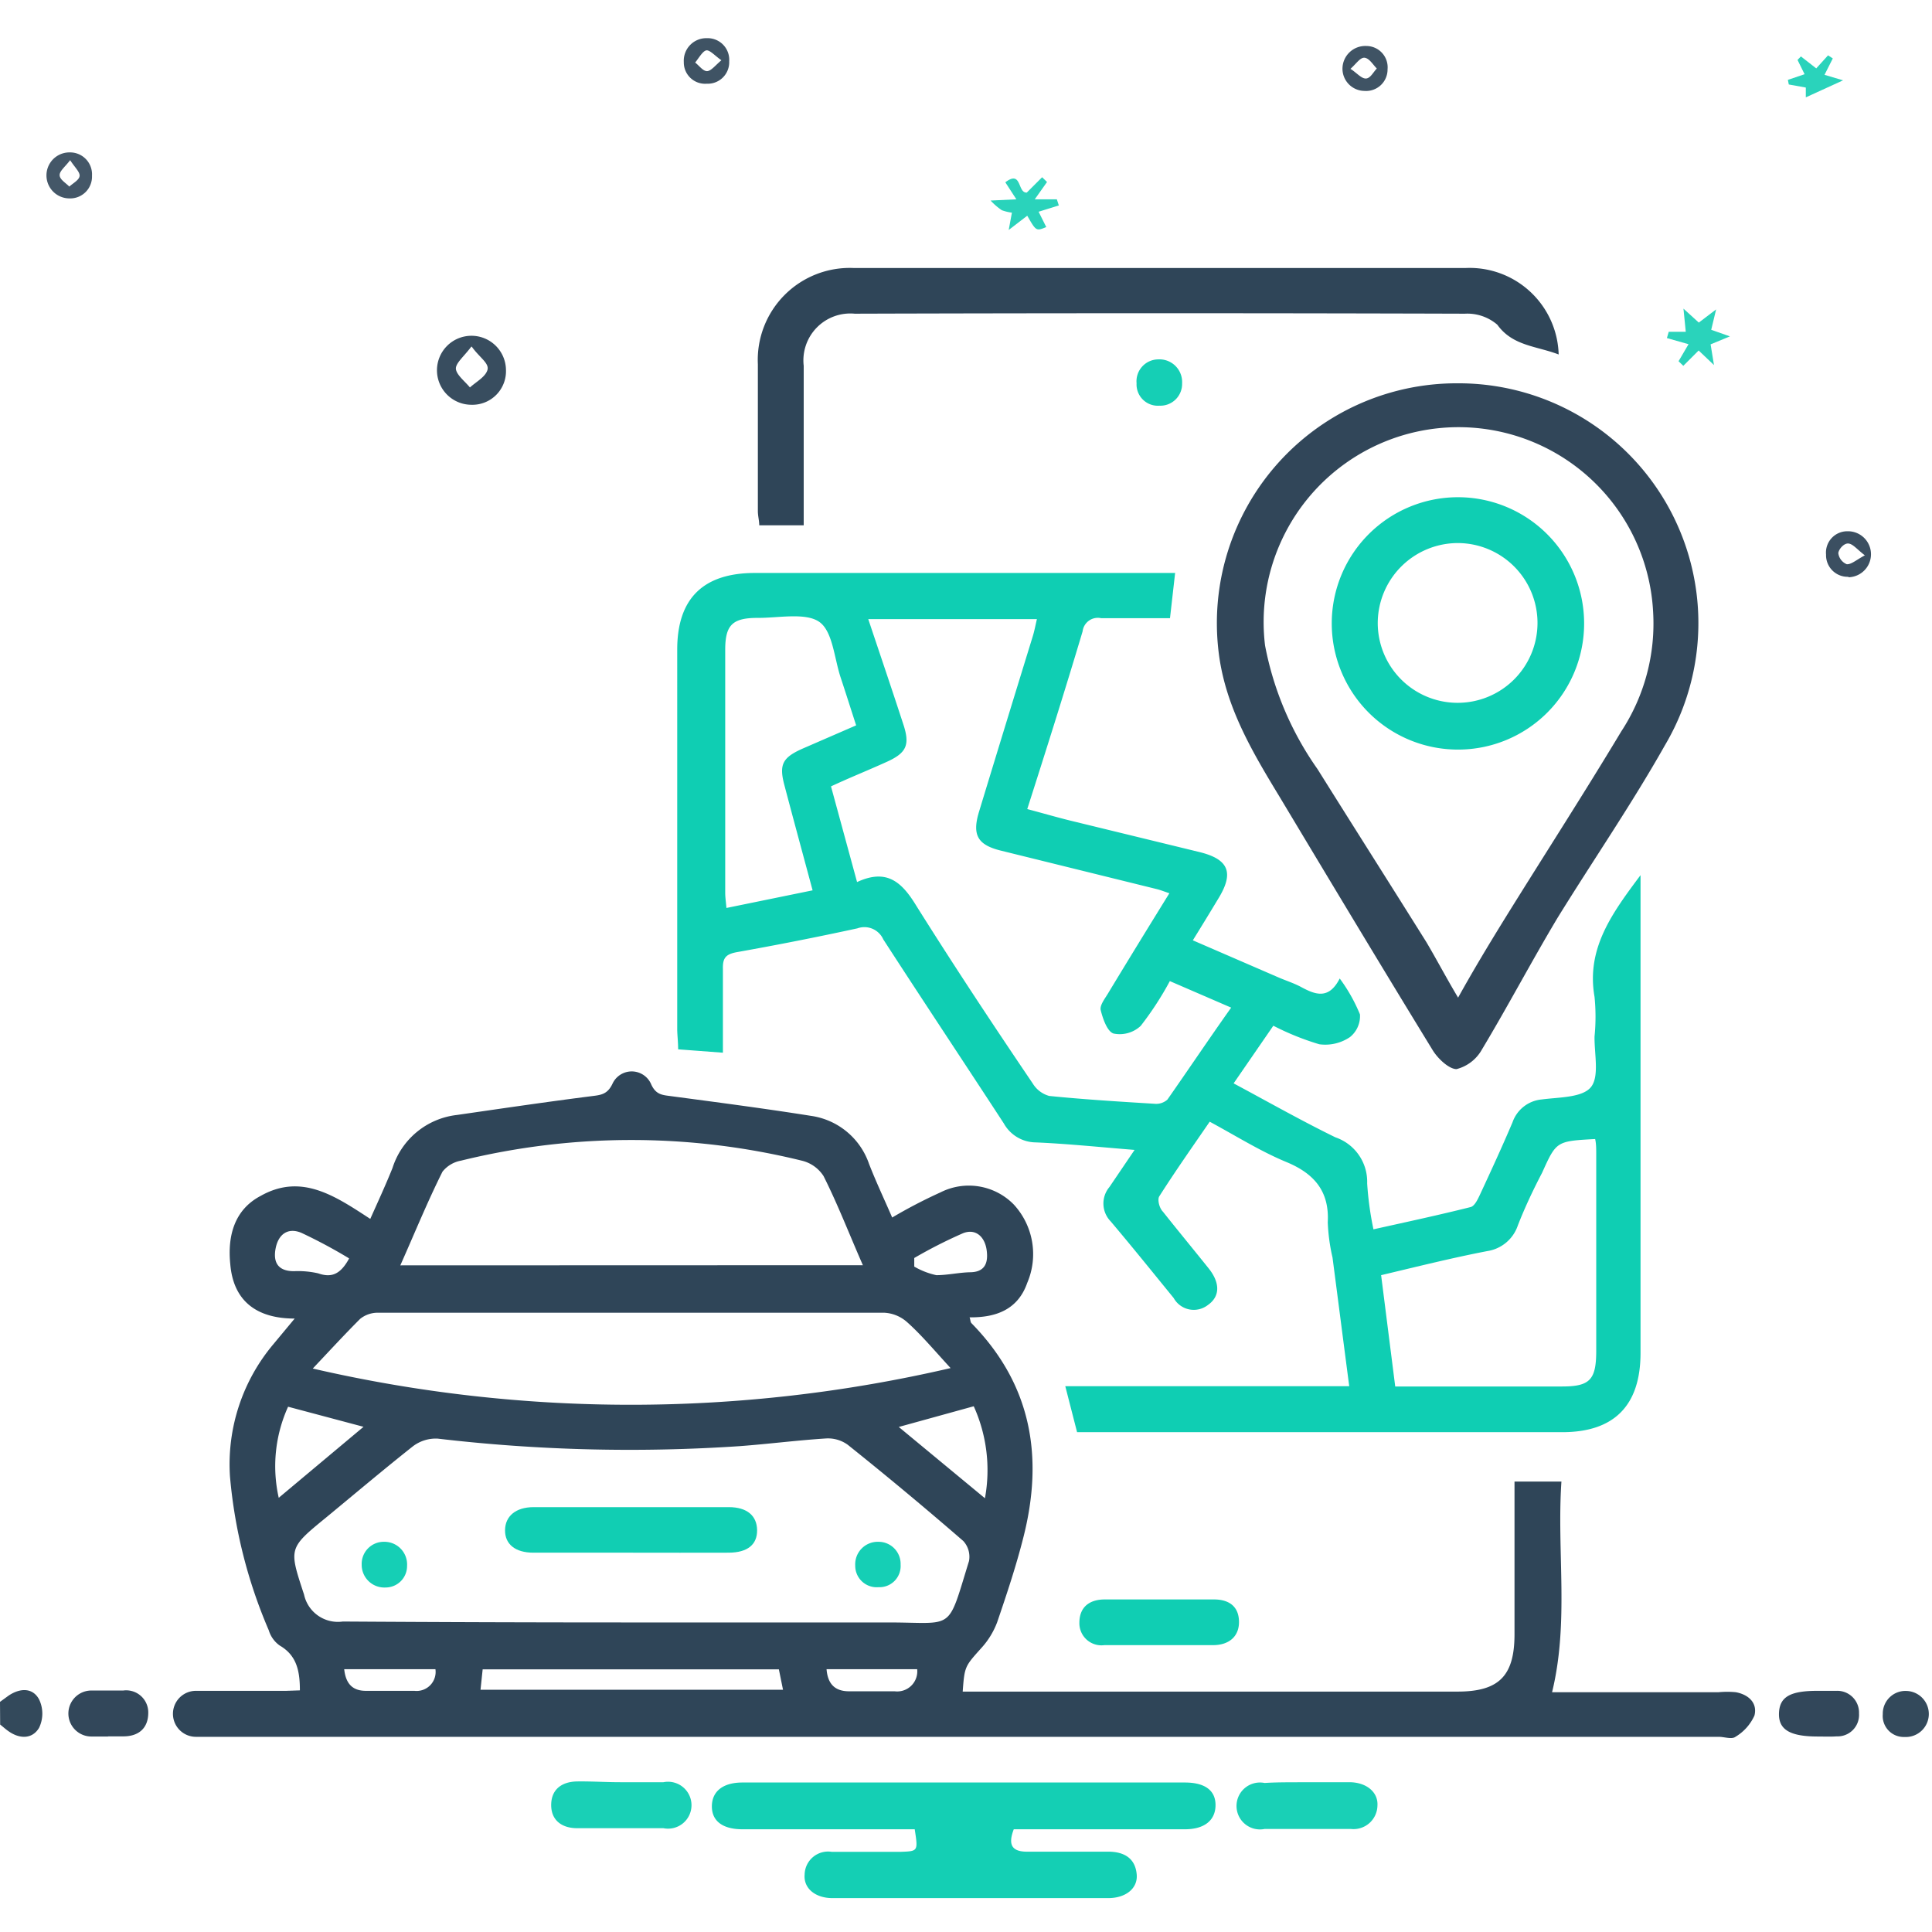<svg id="Layer_1" data-name="Layer 1" xmlns="http://www.w3.org/2000/svg" viewBox="0 0 126.01 126.01"><defs><style>.cls-1{fill:#33495b;}.cls-2{fill:#2f4558;}.cls-3{fill:#0fceb3;}.cls-4{fill:#314659;}.cls-5{fill:#14cfb4;}.cls-6{fill:#10ceb3;}.cls-7{fill:#19d0b6;}.cls-8{fill:#32475a;}.cls-9{fill:#384d5f;}.cls-10{fill:#2ad3bb;}.cls-11{fill:#15cfb5;}.cls-12{fill:#445768;}.cls-13{fill:#3f5364;}.cls-14{fill:#3b4f61;}.cls-15{fill:#11ceb3;}</style></defs><path class="cls-1" d="M0,111l.55-.4c.75-.51,1.58-.54,2,.24a2.14,2.14,0,0,1,0,1.85c-.45.76-1.29.73-2,.22-.19-.13-.36-.29-.54-.43Z"/><path class="cls-2" d="M19.56,110.25c0-1.27-.21-2.28-1.31-2.92a1.88,1.88,0,0,1-.72-1A32.44,32.44,0,0,1,15,96.3a12.16,12.16,0,0,1,2.84-8.64L19.22,86c-2.5,0-4-1.16-4.2-3.54C14.83,80.6,15.29,78.9,17,78c2.66-1.5,4.85,0,7.15,1.5.5-1.12,1-2.2,1.45-3.32a5,5,0,0,1,4.21-3.46c2.91-.42,5.82-.85,8.73-1.22.63-.08,1.07-.1,1.41-.82a1.38,1.38,0,0,1,2.53.06c.32.69.76.68,1.33.76,3,.4,6.07.8,9.09,1.28a4.7,4.7,0,0,1,3.78,3.13c.46,1.18,1,2.32,1.51,3.5a32.84,32.84,0,0,1,3.15-1.64,4.1,4.1,0,0,1,4.78.79A4.77,4.77,0,0,1,67,83.67c-.6,1.72-2,2.27-3.76,2.25.06.18.05.31.12.38,3.92,4,4.73,8.72,3.38,14-.47,1.86-1.08,3.68-1.7,5.5a5.21,5.21,0,0,1-1,1.65c-1.1,1.23-1.13,1.21-1.25,2.88H64q15.52,0,31.06,0c2.68,0,3.71-1,3.72-3.7v-10h3.06c-.31,4.57.51,9.14-.61,13.74h10.87a5.87,5.87,0,0,1,1.11,0c.83.15,1.43.7,1.22,1.52a3.09,3.09,0,0,1-1.24,1.39c-.24.18-.72,0-1.09,0H12.78a1.49,1.49,0,1,1,0-3c2,0,3.93,0,5.89,0Zm21.57-4.43c5.6,0,11.21,0,16.81,0,4.35,0,3.82.66,5.26-4a1.52,1.52,0,0,0-.37-1.31q-3.7-3.21-7.54-6.28a2.2,2.2,0,0,0-1.42-.41c-1.87.12-3.74.36-5.61.5a107.39,107.39,0,0,1-19.72-.49,2.47,2.47,0,0,0-1.62.51C25,95.86,23.12,97.45,21.24,99c-2.45,2-2.39,2-1.41,5a2.26,2.26,0,0,0,2.53,1.76C28.61,105.8,34.87,105.82,41.13,105.82ZM62,89.23c-1.11-1.21-1.92-2.18-2.84-3a2.42,2.42,0,0,0-1.48-.61q-16.5,0-33,0a1.82,1.82,0,0,0-1.19.4c-1,1-1.92,2-3.09,3.24A92.17,92.17,0,0,0,62,89.23Zm-5.72-6.71c-.88-2-1.65-4-2.57-5.82a2.33,2.33,0,0,0-1.42-1,46.52,46.52,0,0,0-22.22,0,2,2,0,0,0-1.21.72c-1,2-1.81,4-2.75,6.11ZM31.34,110.21H51.07l-.27-1.33H31.48ZM18.79,91.75a9.38,9.38,0,0,0-.61,5.94l5.53-4.63Zm39.83,1.32,5.62,4.65a10.11,10.11,0,0,0-.73-6Zm-35.86-11a33.41,33.41,0,0,0-3.1-1.66c-.88-.37-1.5.09-1.68,1s.14,1.5,1.19,1.5a5.93,5.93,0,0,1,1.58.14C21.58,83.34,22.18,83.16,22.76,82.1Zm36.87,0v.54a4.94,4.94,0,0,0,1.44.56c.72,0,1.45-.17,2.18-.19,1,0,1.22-.62,1.1-1.46s-.7-1.41-1.53-1.09A31,31,0,0,0,59.63,82.05ZM22.45,108.87c.1.93.53,1.41,1.41,1.41,1.06,0,2.12,0,3.17,0a1.24,1.24,0,0,0,1.37-1.41Zm31.46,0c.08,1,.58,1.43,1.44,1.44h3a1.31,1.31,0,0,0,1.47-1.44Z"/><path class="cls-3" d="M76.65,37.32l-.34,3c-1.49,0-3,0-4.49,0a1,1,0,0,0-1.21.86C69.47,45,68.27,48.8,67,52.77c.95.25,1.87.52,2.8.75l8.46,2.06c1.88.47,2.23,1.34,1.22,3-.53.88-1.06,1.75-1.68,2.75l5.61,2.43c.49.21,1,.37,1.46.62.93.5,1.8.83,2.51-.56a10.89,10.89,0,0,1,1.32,2.34,1.75,1.75,0,0,1-.65,1.48,2.87,2.87,0,0,1-2,.47,17.3,17.3,0,0,1-3-1.21l-2.59,3.76c2.24,1.2,4.41,2.43,6.64,3.52a3.06,3.06,0,0,1,2.07,3,21,21,0,0,0,.41,3c2.16-.48,4.26-.93,6.33-1.45.27-.06.48-.52.63-.84.72-1.55,1.44-3.11,2.11-4.69a2.23,2.23,0,0,1,1.9-1.49c1.12-.15,2.64-.11,3.21-.8s.22-2.18.24-3.31a13.07,13.07,0,0,0,0-2.58c-.55-3.15,1.13-5.44,3-7.94V88.24c0,3.43-1.72,5.17-5.1,5.17q-15.23,0-30.45,0h-1.2l-.77-3H88c-.38-2.9-.73-5.64-1.09-8.39a12.21,12.21,0,0,1-.31-2.3c.11-2-.86-3.17-2.7-3.93-1.69-.7-3.26-1.69-5-2.63-1.12,1.63-2.24,3.22-3.29,4.87-.13.21,0,.76.24,1,1,1.26,2,2.47,3,3.72.74.94.72,1.81-.06,2.36a1.5,1.5,0,0,1-2.24-.45c-1.37-1.68-2.73-3.37-4.11-5a1.67,1.67,0,0,1-.08-2.24L74,75c-2.25-.18-4.35-.4-6.45-.49a2.41,2.41,0,0,1-2.08-1.24c-2.61-4-5.27-8-7.86-12a1.35,1.35,0,0,0-1.69-.72Q52,61.4,48.07,62.1c-.73.13-.94.38-.92,1.09,0,1.79,0,3.59,0,5.47l-2.92-.22c0-.47-.05-.86-.06-1.26V42.37c0-3.35,1.71-5,5.07-5h27.4ZM55.9,57.53c1.94-.9,2.92,0,3.86,1.54,2.46,3.92,5,7.76,7.6,11.6a1.83,1.83,0,0,0,1.07.81c2.28.23,4.57.37,6.86.51a1.1,1.1,0,0,0,.85-.27c1.4-2,2.74-4,4.16-6l-4-1.73a20.69,20.69,0,0,1-1.9,2.92,2,2,0,0,1-1.77.5c-.42-.13-.71-1-.84-1.53-.07-.31.27-.74.48-1.09,1.3-2.15,2.62-4.3,4-6.53-.36-.12-.58-.21-.82-.27L65.28,55.48c-1.5-.37-1.88-1-1.44-2.49q1.75-5.75,3.52-11.49c.11-.36.18-.74.27-1.12h-11c.79,2.36,1.55,4.6,2.28,6.84.46,1.38.22,1.9-1.14,2.5-1.17.53-2.35,1-3.57,1.57ZM91,90.43h10.88c1.8,0,2.22-.43,2.23-2.26q0-6.44,0-12.88c0-.35,0-.7-.07-1-2.53.14-2.53.14-3.46,2.2C100,77.6,99.46,78.74,99,79.92a2.5,2.5,0,0,1-2,1.68c-2.28.44-4.52,1-6.92,1.57Zm-38-32.36c-.64-2.38-1.25-4.62-1.84-6.86-.36-1.35-.12-1.8,1.18-2.38l3.5-1.52c-.35-1.08-.67-2.09-1-3.09-.43-1.27-.52-3.06-1.42-3.67s-2.67-.24-4-.25c-1.65,0-2.12.46-2.12,2.09V58.22c0,.31.05.62.08,1Z"/><path class="cls-4" d="M95.1,25a15.64,15.64,0,0,1,13.49,23.61c-2.16,3.83-4.67,7.48-7,11.25-1.7,2.84-3.24,5.77-4.94,8.6A2.65,2.65,0,0,1,95,69.73c-.49,0-1.22-.68-1.56-1.24-3.37-5.5-6.67-11-10-16.55-1.7-2.8-3.37-5.61-3.89-8.92A15.64,15.64,0,0,1,95.1,25Zm0,40.07c1-1.8,2-3.46,3-5.08,2.54-4.1,5.16-8.15,7.64-12.28a12.83,12.83,0,0,0,2.08-7.81,12.71,12.71,0,1,0-25.31,2.2,20.68,20.68,0,0,0,3.42,8.06c2.36,3.77,4.75,7.53,7.11,11.3C93.69,62.56,94.31,63.74,95.06,65Z"/><path class="cls-2" d="M101.66,23.12c-1.46-.56-3-.55-4-1.94a3,3,0,0,0-2.12-.72q-19.89-.06-39.79,0a3.06,3.06,0,0,0-3.33,3.4c0,3.43,0,6.87,0,10.4h-2.9c0-.3-.09-.61-.09-.92,0-3.19,0-6.39,0-9.58a6,6,0,0,1,6.25-6.28q20,0,39.91,0A5.81,5.81,0,0,1,101.66,23.12Z"/><path class="cls-5" d="M59.66,119.31H58.37c-3.31,0-6.63,0-9.94,0-1.3,0-2-.54-2-1.49s.68-1.56,2-1.56q14.42,0,28.85,0c1.3,0,2,.51,2,1.47s-.68,1.58-2,1.58c-3.27,0-6.54,0-9.82,0H66.12c-.38,1-.16,1.5,1,1.46,1.71,0,3.43,0,5.15,0,1,0,1.78.39,1.87,1.5.07.89-.7,1.52-1.84,1.53q-9,0-18,0c-1.14,0-1.9-.65-1.82-1.54a1.53,1.53,0,0,1,1.76-1.48c1.51,0,3,0,4.54,0C59.88,120.74,59.88,120.73,59.66,119.31Z"/><path class="cls-6" d="M75.62,104.32h3.56c.95,0,1.61.43,1.63,1.43s-.67,1.54-1.66,1.55c-2.37,0-4.75,0-7.12,0a1.44,1.44,0,0,1-1.63-1.46c0-1,.63-1.52,1.66-1.52Z"/><path class="cls-7" d="M85.31,116.24c.9,0,1.8,0,2.69,0,1.12,0,1.9.65,1.84,1.53a1.56,1.56,0,0,1-1.73,1.52c-1.88,0-3.75,0-5.63,0a1.53,1.53,0,1,1,0-3C83.44,116.23,84.38,116.25,85.31,116.24Z"/><path class="cls-7" d="M40.46,116.24c.94,0,1.87,0,2.81,0a1.53,1.53,0,1,1,0,3c-1.87,0-3.75,0-5.62,0-1,0-1.71-.51-1.7-1.53s.71-1.51,1.71-1.52S39.52,116.24,40.46,116.24Z"/><path class="cls-8" d="M118.57,113.26c-1.83,0-2.58-.45-2.54-1.53s.77-1.45,2.52-1.45c.41,0,.82,0,1.23,0a1.42,1.42,0,0,1,1.47,1.48,1.4,1.4,0,0,1-1.46,1.49C119.38,113.28,119,113.26,118.57,113.26Z"/><path class="cls-8" d="M7.07,113.26c-.37,0-.74,0-1.11,0a1.48,1.48,0,0,1,0-3c.69,0,1.39,0,2.08,0a1.44,1.44,0,0,1,1.63,1.45c0,1-.62,1.55-1.65,1.54h-1Z"/><path class="cls-9" d="M30.74,26.4A2.25,2.25,0,1,1,33,24.11,2.19,2.19,0,0,1,30.74,26.4Zm0-3.79c-.52.69-1.07,1.11-1,1.49s.59.78.91,1.17c.41-.37,1-.68,1.14-1.13S31.28,23.33,30.77,22.61Z"/><path class="cls-10" d="M111.61,21.51l1.22.43-1.26.52.22,1.35-1-.95-1,1-.31-.3.65-1.11-1.41-.4.12-.41h1.11l-.15-1.51,1,.91,1.13-.86Z"/><path class="cls-10" d="M67,14.07,65.79,15,66,13.87a3,3,0,0,1-.66-.16,4.11,4.11,0,0,1-.73-.63L66.29,13l-.72-1.11c1.09-.83.78.71,1.4.67l1-1,.32.31L67.49,13h1.44l.13.4-1.32.41.5,1C67.58,15.08,67.58,15.08,67,14.07Z"/><path class="cls-11" d="M74.13,25a1.43,1.43,0,0,1,1.4-1.56A1.48,1.48,0,0,1,77.1,25a1.42,1.42,0,0,1-1.48,1.46A1.39,1.39,0,0,1,74.13,25Z"/><path class="cls-1" d="M124.39,110.29a1.48,1.48,0,0,1-.18,3,1.37,1.37,0,0,1-1.41-1.49A1.48,1.48,0,0,1,124.39,110.29Z"/><path class="cls-12" d="M4.58,9.94A1.43,1.43,0,0,1,6,11.46a1.42,1.42,0,0,1-1.47,1.48,1.5,1.5,0,1,1,0-3Zm0,.5c-.34.45-.71.72-.69,1s.4.49.63.73c.24-.22.63-.42.67-.68S4.88,10.92,4.57,10.44Z"/><path class="cls-13" d="M89,5.93a1.45,1.45,0,0,1-1.44-1.49A1.49,1.49,0,0,1,89.13,3,1.39,1.39,0,0,1,90.5,4.52,1.4,1.4,0,0,1,89,5.93Zm-.9-1.43c.43.29.71.64,1,.62s.47-.42.7-.65c-.25-.25-.47-.64-.77-.7S88.47,4.15,88.07,4.5Z"/><path class="cls-13" d="M46.1,5.46a1.39,1.39,0,0,1-1.5-1.41,1.47,1.47,0,0,1,1.51-1.56A1.41,1.41,0,0,1,47.56,4,1.4,1.4,0,0,1,46.1,5.46Zm.95-1.53c-.43-.3-.77-.7-1-.64s-.48.51-.71.79c.26.2.51.56.77.56S46.65,4.27,47.05,3.93Z"/><path class="cls-14" d="M120.56,37.62a1.41,1.41,0,0,1-1.46-1.45,1.39,1.39,0,0,1,1.4-1.52,1.49,1.49,0,1,1,.06,3Zm1.07-1.4c-.5-.38-.77-.74-1.07-.77s-.64.38-.66.63a.9.9,0,0,0,.55.72C120.75,36.82,121.07,36.52,121.63,36.22Z"/><path class="cls-10" d="M117.78,6.35V5.71l-1.11-.2-.06-.3,1.09-.37-.46-.93.22-.23,1,.78.77-.85.31.2L119,4.88l1.21.36Z"/><path class="cls-15" d="M41.17,101.27c-2.13,0-4.25,0-6.38,0-1.19,0-1.86-.56-1.85-1.47s.7-1.5,1.86-1.5q6.36,0,12.74,0c1.18,0,1.83.56,1.84,1.5s-.62,1.46-1.84,1.47C45.41,101.28,43.29,101.27,41.17,101.27Z"/><path class="cls-11" d="M58.74,102.05a1.38,1.38,0,0,1-1.44,1.47,1.4,1.4,0,0,1-1.52-1.41,1.47,1.47,0,0,1,1.51-1.55A1.44,1.44,0,0,1,58.74,102.05Z"/><path class="cls-11" d="M26.55,102.13a1.4,1.4,0,0,1-1.39,1.41,1.48,1.48,0,0,1-1.57-1.5,1.44,1.44,0,0,1,1.46-1.48A1.48,1.48,0,0,1,26.55,102.13Z"/><path class="cls-3" d="M95.07,48.89a8.23,8.23,0,1,1,8.25-8.17A8.22,8.22,0,0,1,95.07,48.89Zm-5.21-8.28a5.21,5.21,0,1,0,5.26-5.19A5.23,5.23,0,0,0,89.86,40.61Z"/></svg>